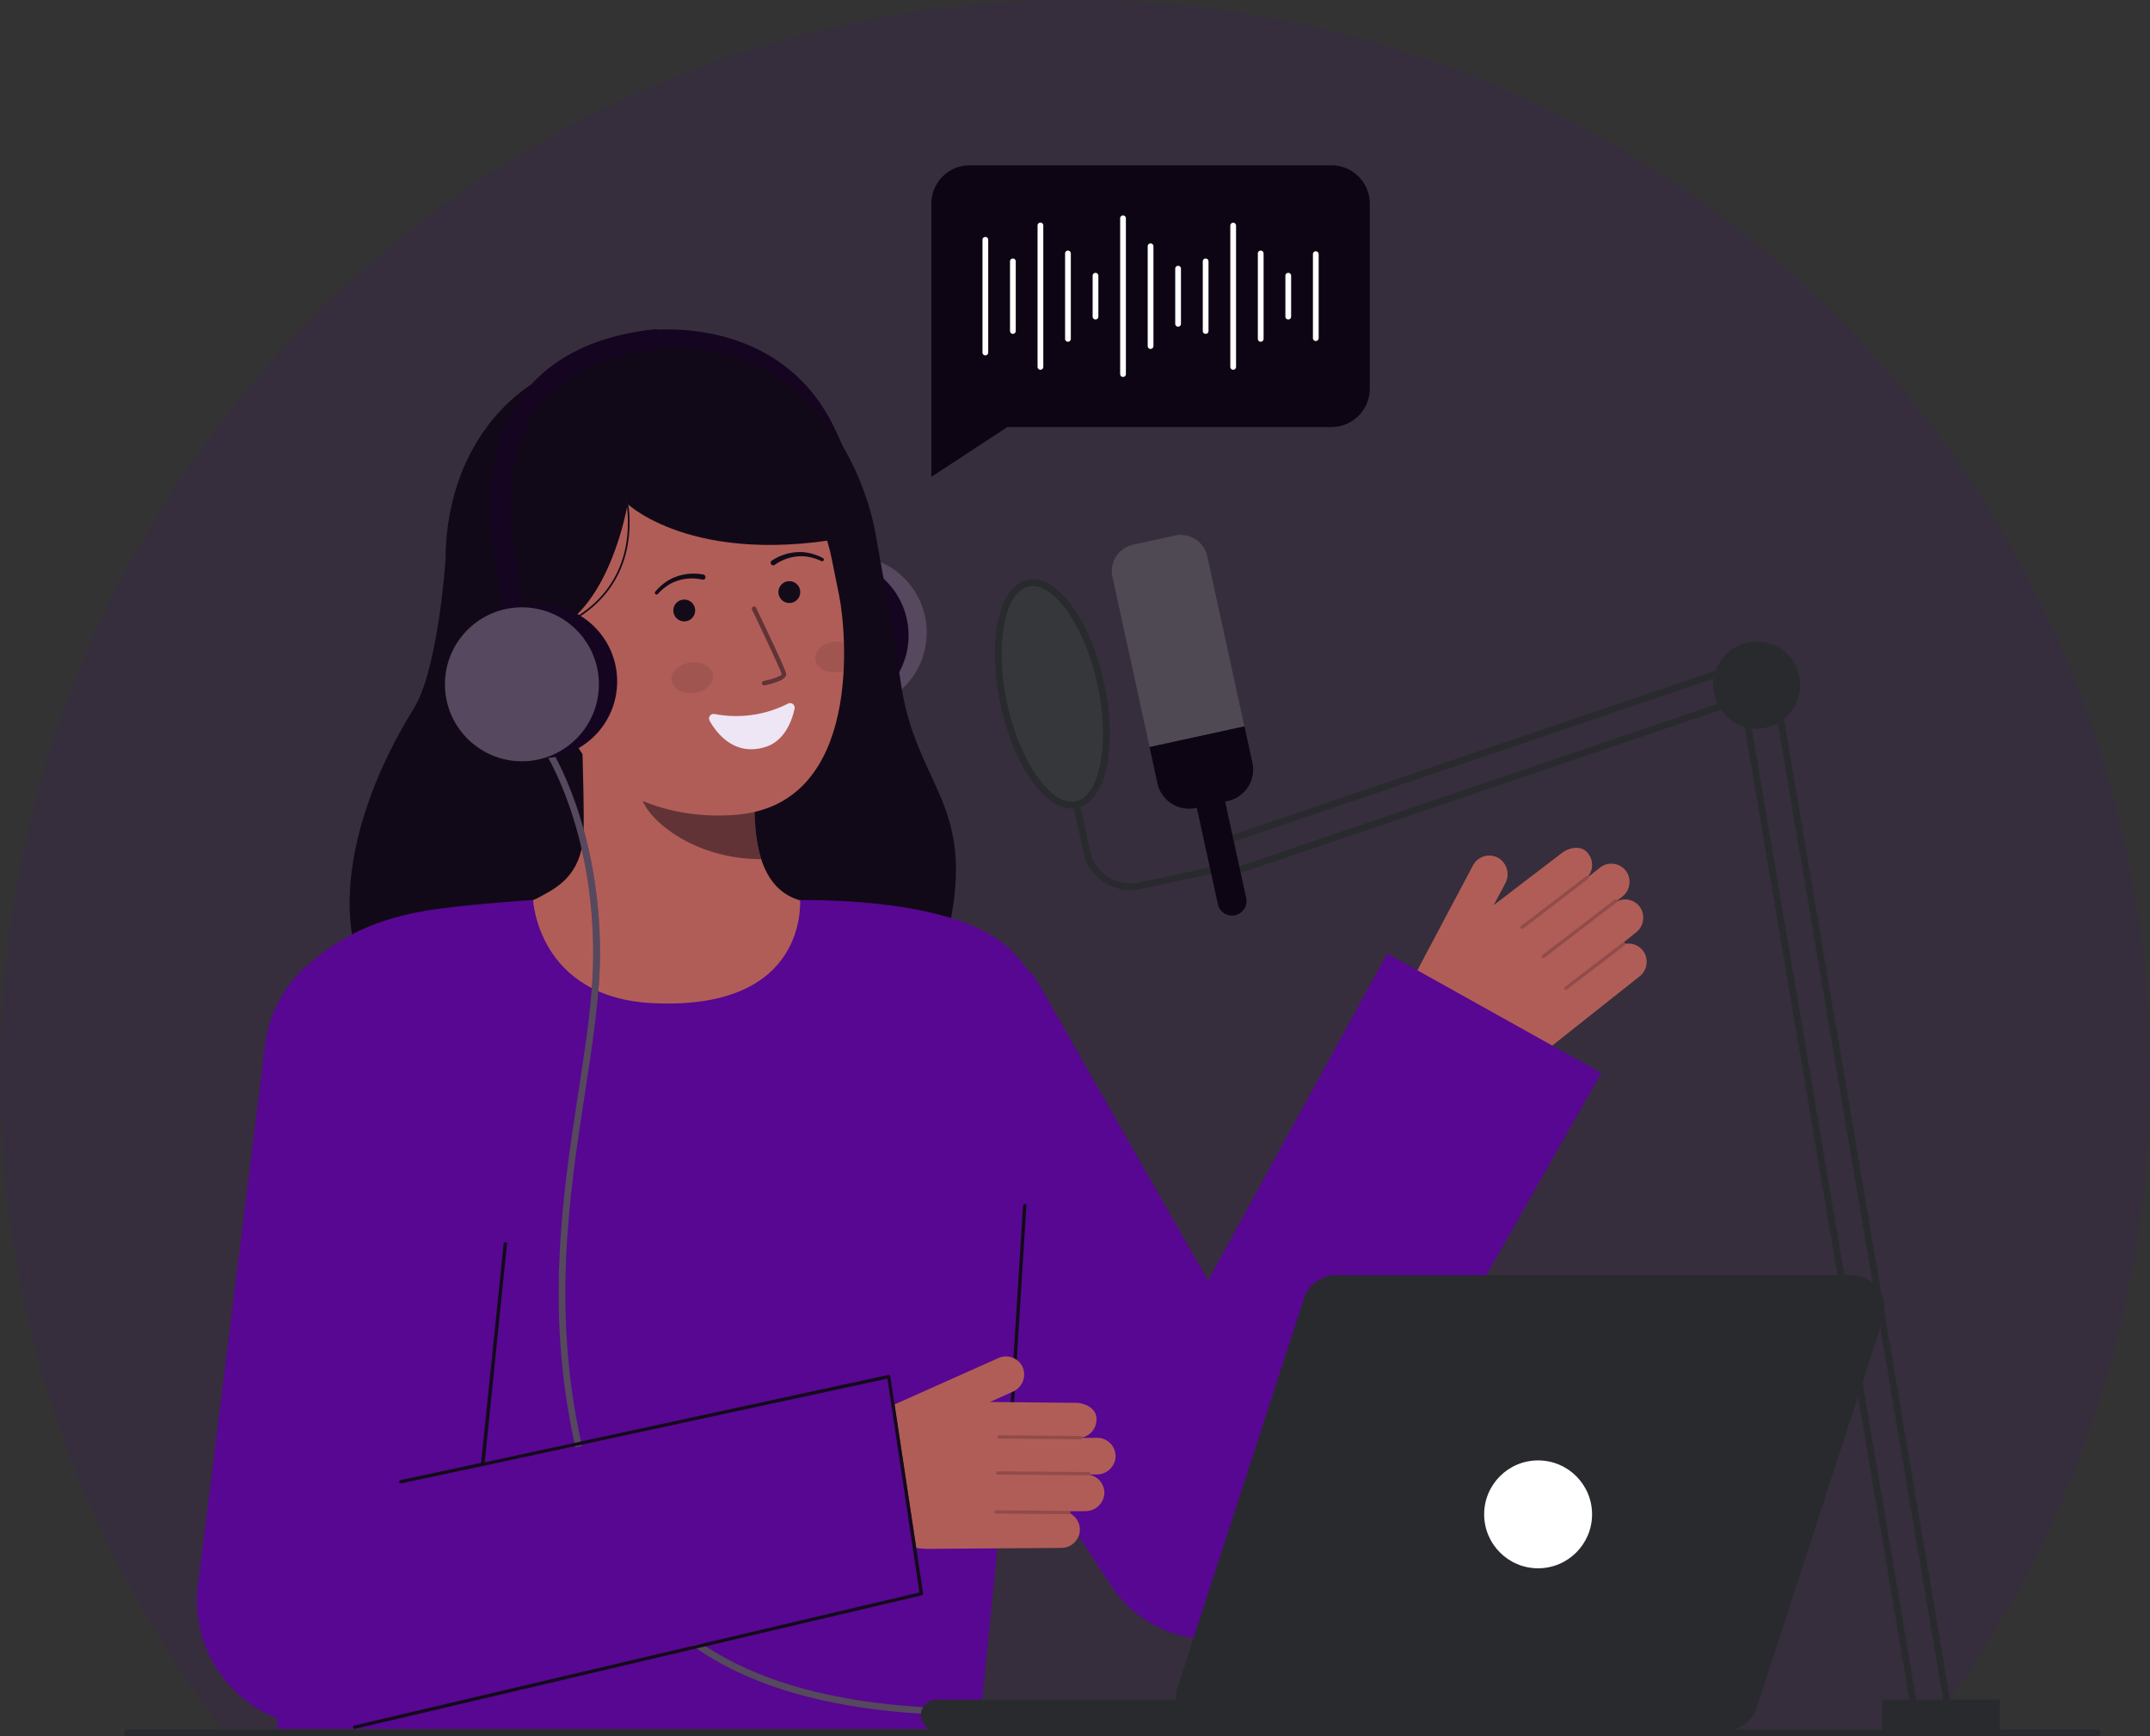 <svg id="Layer_1" data-name="Layer 1" xmlns="http://www.w3.org/2000/svg" viewBox="0 0 636.369 514.039"><rect x="0" y="0" width="636.369" height="514.039" fill="#333333" stroke="none"/><path d="M419.977,286.468l16.046-30.26a5.422,5.422,0,0,1,7.745-2,5.609,5.609,0,0,1,1.7,7.329l-3.441,6.489,20.186-15.438c2.215-1.755,6.055-2.493,7.86.12a5.419,5.419,0,0,1-.014,6.746.347.347,0,0,1,.059.056.418.418,0,0,1,.028.056l3.415-2.707a5.425,5.425,0,0,1,8.222,1.832,5.548,5.548,0,0,1-1.647,6.787l-1.453,1.152a.491.491,0,0,1,.011.175,5.419,5.419,0,0,1,6.779,1.821,5.592,5.592,0,0,1-1.3,7.482l-3.609,2.861a.5.5,0,0,1,.418.186.493.493,0,0,1,.093.263,5.424,5.424,0,0,1,5.835,3.039,5.544,5.544,0,0,1-1.708,6.666L454.75,313.261a27.292,27.292,0,0,1-30.423,2.351h0a18.01,18.01,0,0,1-7.024-24.1Z" fill="#bb6751"></path><g opacity="0.2"><path d="M450.153,274.83a.5.5,0,0,0,.694.084l19.178-14.706a.5.5,0,0,0-.609-.793l-19.178,14.7a.5.5,0,0,0-.092.7Z" fill="#0c0c0c"></path></g><g opacity="0.2"><path d="M456.405,283.467a.5.5,0,0,0,.694.084l21.4-16.412a.5.5,0,0,0,.092-.7.517.517,0,0,0-.7-.092l-21.4,16.411a.5.5,0,0,0-.092.7Z" fill="#0c0c0c"></path></g><g opacity="0.2"><path d="M463.123,292.861a.5.5,0,0,0,.694.083l17.073-13.091a.5.5,0,0,0-.609-.793l-17.073,13.091a.5.5,0,0,0-.092.7Z" fill="#0c0c0c"></path></g><path d="M419.977,286.468l16.046-30.26a5.422,5.422,0,0,1,7.745-2,5.609,5.609,0,0,1,1.7,7.329l-3.441,6.489-5.349,11.715" fill="#bb6751"></path><path d="M305.678,288.144,357.567,379.1,410.6,282.264l63.375,35.383L388.655,467.568a35.566,35.566,0,0,1-11.25,11.978,35.045,35.045,0,0,1-48.52-10.1l-.438-.669-91-138.864Z" fill="#580891"></path><path d="M253.594,184.752a3,3,0,0,0,2.44-2.22c.257-1.005,6.131-24.983-9.312-56.359-16.728-33.986-55.41-28.3-55.8-28.243a3,3,0,0,0,.931,5.928h0c1.412-.219,34.733-5.006,49.485,24.966,14.473,29.406,8.94,51.994,8.883,52.219a3,3,0,0,0,3.372,3.709Z" fill="#0E0514"></path><circle cx="251.531" cy="187.263" r="22.79" fill="#0E0514"></circle><circle cx="251.531" cy="187.263" r="22.79" fill="#fff" opacity="0.3"></circle><circle cx="246.13" cy="188.115" r="22.79" fill="#0E0514"></circle><path d="M131.863,165.859s-2.146,32.216-9.394,43.9c-20.866,33.648-26.911,71.5-6.016,91.277S270.624,321.091,280.72,275.6c8.5-38.294-9.741-42.412-14.18-74-2.008-14.294-7.533-44.267-7.533-44.267" fill="#0a0a0a"></path><path id="sk" d="M246.223,268.935c-.23-.03-2.783,42.33-51.994,38.637-34.068-2.552-46.215-38.7-46.995-38.7,3.673-.781,9.858-1.916,11.49-2.786,5.364-2.883,12-5.882,13.731-16.3,1-6-.694-36.722-.174-42.8l52.294,11.672c-.73,12.83-5.845,42.575,12.08,47.839C239.638,267.374,242.85,268.174,246.223,268.935Z" fill="#bb6751"></path><path id="sh" d="M225.308,254.347a37.911,37.911,0,0,1-1.573-8.116,86.576,86.576,0,0,1,.342-18.878,57.328,57.328,0,0,1-28.9-12.662c-.971,3.586-6.312,19.255-4.833,22.664C193.137,243.8,206.271,254.347,225.308,254.347Z" fill="#0c0c0c" opacity="0.5"></path><path d="M218.546,241.149c-20.618,2-47.294-6.252-52.82-33.708l-4.986-24.774c-5.526-27.456,4.415-52.617,30.266-57.82h0c25.852-5.2,49.654,13.166,55.181,40.622l2.207,10.968C250.514,186.972,255.331,237.59,218.546,241.149Z" fill="#bb6751"></path><ellipse cx="204.904" cy="200.663" rx="6.187" ry="4.538" transform="translate(-22.331 25.69) rotate(-6.804)" fill="#0c0c0c" opacity="0.1"></ellipse><path d="M241.292,195.221c.3,2.485,3.295,4.172,6.688,3.772a8.542,8.542,0,0,0,1.724-.391c.157-2.963.167-5.814.08-8.453a7.805,7.805,0,0,0-2.884-.169C243.507,190.381,241,192.725,241.292,195.221Z" fill="#0c0c0c" opacity="0.1"></path><path d="M226.3,202.9l.05-.008a29.031,29.031,0,0,0,3.1-.827c1.518-.508,3.5-1.342,3.228-2.715-.314-1.565-8-17.582-8.872-19.4a.666.666,0,1,0-1.2.577c3.277,6.821,8.555,18.035,8.767,19.089-.166.491-2.684,1.45-5.283,1.974a.665.665,0,0,0,.212,1.313Z" fill="#0c0c0c" opacity="0.5"></path><path d="M140.113,191.56l23.176-4.527c17.507-7.321,22.474-37.832,22.474-37.832s21.606,20.576,73.244,8.133c0,0-11.217-72.085-87.464-50.2-24.586,7.055-42,32.114-39.41,65.307C133.947,195.7,140.113,191.56,140.113,191.56Z" fill="#0a0a0a"></path><path d="M169.015,215.483c-7.856,1.581-15.916-5.542-17.5-13.4s3.915-13.471,11.771-15.052l5.108,4.449,7.373,22.641Z" fill="#bb6751"></path><path d="M229.375,167.178a13.631,13.631,0,0,1,6.663-2.448,12.055,12.055,0,0,1,3.6.2,14.577,14.577,0,0,1,3.451,1.169l.034.016a.509.509,0,0,0,.433-.922,15.66,15.66,0,0,0-3.675-1.383,13.224,13.224,0,0,0-3.937-.349,14.991,14.991,0,0,0-7.5,2.5.764.764,0,1,0,.86,1.264l.018-.013Z" fill="#0c0c0c"></path><path d="M208.2,170.1a15.007,15.007,0,0,0-7.888.558,13.227,13.227,0,0,0-3.5,1.829,15.67,15.67,0,0,0-2.866,2.685.509.509,0,0,0,.752.686l.027-.028a14.559,14.559,0,0,1,2.74-2.4,12.025,12.025,0,0,1,3.254-1.563,13.611,13.611,0,0,1,7.092-.289l.058.014a.764.764,0,0,0,.36-1.485Z" fill="#0c0c0c"></path><path d="M163.305,186.653c15.579-5.8,20.749-16.558,22.341-24.564a39.037,39.037,0,0,0-.283-16.135l-.482.132a38.529,38.529,0,0,1,.272,15.924c-1.572,7.874-6.668,18.461-22.023,24.175Z" fill="#0c0c0c"></path><path id="b_1_b" d="M193.311,296.983c-34.092-1.607-35.527-30.544-35.527-30.544s-16.892,1.092-28.121,2.611c-18.384,2.488-30.512,8.722-40.163,18.373-8.979,8.978-14.445,18.692-8.661,80.711,4.189,44.9,1.241,143.679,1.241,143.679H289.83s14.507-142.7,16.227-162.911c3.282-38.589,12.555-47.108-6.233-66.986-13.625-14.416-48.8-15.477-62.958-15.474C236.635,266.442,239.739,299.171,193.311,296.983Z" fill="#580891"></path><path d="M289.288,507.839c-87.974,0-109.151-38.55-118.263-76.26-10.081-41.715-4.632-77.156.176-108.426,2.256-14.674,4.387-28.533,4.387-40.889,0-37.121-14.017-59.09-14.159-59.307l1.676-1.092c.145.222,14.483,22.644,14.483,60.4,0,12.508-2.142,26.442-4.41,41.193-4.78,31.087-10.2,66.321-.209,107.652,8.93,36.953,29.732,74.73,116.319,74.73Z" fill="#0E0514"></path><path d="M289.288,507.839c-87.974,0-109.151-38.55-118.263-76.26-10.081-41.715-4.632-77.156.176-108.426,2.256-14.674,4.387-28.533,4.387-40.889,0-37.121-14.017-59.09-14.159-59.307l1.676-1.092c.145.222,14.483,22.644,14.483,60.4,0,12.508-2.142,26.442-4.41,41.193-4.78,31.087-10.2,66.321-.209,107.652,8.93,36.953,29.732,74.73,116.319,74.73Z" fill="#fff" opacity="0.3"></path><path d="M302.8,356.907a.5.5,0,0,1,1,.063L299.614,423.8a.5.5,0,0,1-.459.467.561.561,0,0,1-.071,0,.5.5,0,0,1-.468-.53" fill="#0c0c0c"></path><path d="M264.272,416l31.274-13.967a5.42,5.42,0,0,1,7.336,3.19,5.608,5.608,0,0,1-3.173,6.821l-6.706,3,25.411.261c2.826-.02,6.307,1.762,6.12,4.934a5.417,5.417,0,0,1-4.164,5.306.369.369,0,0,1,.012.081.456.456,0,0,1-.013.062l4.358-.032a5.425,5.425,0,0,1,5.352,6.506,5.548,5.548,0,0,1-5.476,4.334l-1.854.014a.483.483,0,0,1-.1.144,5.419,5.419,0,0,1,4.222,5.608,5.593,5.593,0,0,1-5.63,5.1l-4.606.033a.467.467,0,0,1,.127.668,5.425,5.425,0,0,1,2.727,5.987,5.546,5.546,0,0,1-5.449,4.2l-38.86.277a27.292,27.292,0,0,1-25.422-16.876h0a18.011,18.011,0,0,1,9.3-23.318Z" fill="#bb6751"></path><g opacity="0.2"><path d="M295.216,425.4a.5.5,0,0,0,.5.493l24.166.218a.5.5,0,0,0,.009-1l-24.166-.218a.5.5,0,0,0-.5.5Z" fill="#0c0c0c"></path></g><g opacity="0.2"><path d="M294.826,436.058a.5.5,0,0,0,.5.492l26.969.243a.5.5,0,0,0,.5-.5.519.519,0,0,0-.5-.5l-26.969-.243a.5.5,0,0,0-.5.5Z" fill="#0c0c0c"></path></g><g opacity="0.2"><path d="M294.337,447.6a.5.5,0,0,0,.5.493l21.513.194a.5.5,0,0,0,.009-1l-21.513-.195a.5.5,0,0,0-.5.5Z" fill="#0c0c0c"></path></g><path id="b_4_b" d="M273.223,471.679,99.836,511.093a37.5,37.5,0,0,1-41.038-43.5l19.842-159.6A37.5,37.5,0,1,1,152.6,320.432l-9.555,114.235L263.51,407.406Z" fill="#580891"></path><g id="b_4_st"><path d="M118.669,439.159a.5.5,0,0,1-.073-1l24.161-5.158a.494.494,0,0,1,.569.42.5.5,0,0,1-.421.568l-24.161,5.159A.474.474,0,0,1,118.669,439.159Z" fill="#0c0c0c"></path></g><g id="b_4_st-2" data-name="b_4_st"><path d="M105.038,511.813a.5.5,0,0,1-.065-1l167.162-39.371-9.471-63.3L142.919,434a.51.51,0,0,1-.426-.148.5.5,0,0,1-.134-.431l6.717-65.27a.492.492,0,0,1,.576-.41.5.5,0,0,1,.41.576l-6.6,64.6,119.434-25.871a.5.5,0,0,1,.618.362l9.713,64.273a.5.5,0,0,1-.353.6L105.1,511.809A.482.482,0,0,1,105.038,511.813Z" fill="#0c0c0c"></path></g><path d="M233.211,208.314a33.814,33.814,0,0,1-21.721,3.061,1.369,1.369,0,0,0-1.451,2.009c2.2,3.877,7.418,10.5,16.37,7.8,5.78-1.744,7.965-7.691,8.775-11.369A1.368,1.368,0,0,0,233.211,208.314Z" fill="#fff"></path><circle cx="233.63" cy="175.284" r="3.237" fill="#0c0c0c"></circle><circle cx="202.526" cy="180.73" r="3.237" fill="#0c0c0c"></circle><path d="M154.921,199.05a3,3,0,0,0,2.5-3.431l-5.329-33.756c-2.711-17.177-.1-31.538,7.537-41.53,7.243-9.471,18.888-15.139,34.6-16.853a3,3,0,0,0-.65-5.965c-17.409,1.893-30.437,8.347-38.716,19.173-8.663,11.328-11.671,27.272-8.7,46.11l5.328,33.756A3,3,0,0,0,154.921,199.05Z" fill="#0E0514"></path><circle cx="159.883" cy="201.729" r="22.79" fill="#0E0514"></circle><circle cx="154.482" cy="202.582" r="22.79" fill="#0E0514"></circle><circle cx="154.482" cy="202.582" r="22.79" fill="#fff" opacity="0.3"></circle><path d="M636.369,318.177a316.764,316.764,0,0,1-66.317,194.446H66.317A316.77,316.77,0,0,1,0,318.177C0,142.447,142.461,0,318.192,0S636.369,142.447,636.369,318.177Z" fill="#580891" opacity="0.1"></path><path d="M348.591,499.33l37.372-114.88a10.054,10.054,0,0,1,9.562-6.945H547.782a10.056,10.056,0,0,1,9.562,13.166L519.971,505.552a10.055,10.055,0,0,1-9.562,6.944H358.153A10.055,10.055,0,0,1,348.591,499.33Z" fill="#292a2e"></path><rect x="272.558" y="503.181" width="111.117" height="9.315" rx="4.598" fill="#292a2e"></rect><circle cx="455.259" cy="448.313" r="15.969" fill="#fff"></circle><circle cx="519.956" cy="202.811" r="12.894" fill="#292a2e"></circle><rect x="550.454" y="199.15" width="2" height="316.109" transform="translate(-51.902 97.094) rotate(-9.612)" fill="#292a2e"></rect><rect x="540.454" y="199.15" width="2" height="316.109" transform="translate(-52.043 95.424) rotate(-9.612)" fill="#292a2e"></rect><rect x="355.075" y="221.905" width="168.355" height="2" transform="translate(-48.365 153.203) rotate(-18.771)" fill="#292a2e"></rect><rect x="355.075" y="231.905" width="168.355" height="2" transform="translate(-51.583 153.735) rotate(-18.771)" fill="#292a2e"></rect><ellipse cx="311.468" cy="205.431" rx="14.653" ry="33.548" transform="translate(-36.649 71.159) rotate(-12.315)" fill="#292a2e"></ellipse><g opacity="0.06"><ellipse cx="311.468" cy="205.431" rx="14.653" ry="33.548" transform="translate(-36.649 71.159) rotate(-12.315)" fill="#fff"></ellipse></g><path d="M341.6,159.185h12.674a8.042,8.042,0,0,1,8.042,8.042v51.555a0,0,0,0,1,0,0H333.562a0,0,0,0,1,0,0V167.227a8.042,8.042,0,0,1,8.042-8.042Z" transform="translate(-32.301 78.56) rotate(-12.315)" fill="#0E0514"></path><g opacity="0.27"><path d="M341.6,159.185h12.674a8.042,8.042,0,0,1,8.042,8.042v51.555a0,0,0,0,1,0,0H333.562a0,0,0,0,1,0,0V167.227a8.042,8.042,0,0,1,8.042-8.042Z" transform="translate(-32.301 78.56) rotate(-12.315)" fill="#fff"></path></g><path d="M342.108,217.86h28.757a0,0,0,0,1,0,0v10.986a9.555,9.555,0,0,1-9.555,9.555h-9.647a9.555,9.555,0,0,1-9.555-9.555V217.86A0,0,0,0,1,342.108,217.86Z" transform="translate(-40.454 81.283) rotate(-12.315)" fill="#0E0514"></path><path d="M317.21,239.358c-8.174,0-17.162-12.848-21.035-30.589-1.94-8.886-2.249-17.587-.87-24.5,1.435-7.194,4.558-11.666,8.8-12.591,8.58-1.867,18.529,11.488,22.661,30.414h0c4.132,18.927.651,35.219-7.924,37.092A7.638,7.638,0,0,1,317.21,239.358ZM305.723,173.5a5.6,5.6,0,0,0-1.2.128c-3.362.734-6.008,4.754-7.259,11.029-1.326,6.648-1.02,15.059.863,23.682,3.762,17.235,13.04,30.467,20.28,28.886s10.16-17.474,6.4-34.71C321.249,186.22,312.75,173.5,305.723,173.5Z" fill="#292a2e"></path><path d="M334.622,263.549a14.3,14.3,0,0,1-13.941-11.23l-3.034-13.9,1.954-.427,3.034,13.9a12.273,12.273,0,0,0,14.607,9.372L362.27,255.8l.426,1.954-25.027,5.464A14.273,14.273,0,0,1,334.622,263.549Z" fill="#292a2e"></path><path d="M356.858,229.887h8.577a0,0,0,0,1,0,0v37.252a4.288,4.288,0,0,1-4.288,4.288h0a4.288,4.288,0,0,1-4.288-4.288V229.887A0,0,0,0,1,356.858,229.887Z" transform="translate(-45.152 82.796) rotate(-12.315)" fill="#0E0514"></path><rect x="557.075" y="503.181" width="34.857" height="9.858" fill="#292a2e"></rect><path d="M394.09,126.418H298.182l-22.513,14.745V60.288A11.347,11.347,0,0,1,287.016,48.94H394.09a11.348,11.348,0,0,1,11.348,11.348V115.07A11.348,11.348,0,0,1,394.09,126.418Z" fill="#0E0514"></path><path d="M291.65,105.209a.851.851,0,0,1-.85-.85V71a.85.85,0,1,1,1.7,0v33.36A.85.85,0,0,1,291.65,105.209Z" fill="#fff"></path><path d="M307.951,109.46a.851.851,0,0,1-.85-.85V66.748a.85.85,0,0,1,1.7,0V108.61A.85.85,0,0,1,307.951,109.46Z" fill="#fff"></path><path d="M389.456,100.958a.85.85,0,0,1-.85-.85V75.25a.85.85,0,0,1,1.7,0v24.858A.849.849,0,0,1,389.456,100.958Z" fill="#fff"></path><path d="M299.8,98.833a.85.85,0,0,1-.85-.85V77.375a.85.85,0,1,1,1.7,0V97.983A.851.851,0,0,1,299.8,98.833Z" fill="#fff"></path><path d="M324.252,94.582a.851.851,0,0,1-.85-.85V81.626a.85.85,0,0,1,1.7,0V93.732A.85.85,0,0,1,324.252,94.582Z" fill="#fff"></path><path d="M316.1,101.171a.85.85,0,0,1-.85-.85V75.037a.85.85,0,0,1,1.7,0v25.284A.851.851,0,0,1,316.1,101.171Z" fill="#fff"></path><path d="M365.005,109.46a.851.851,0,0,1-.851-.85V66.748a.851.851,0,0,1,1.7,0V108.61A.851.851,0,0,1,365.005,109.46Z" fill="#fff"></path><path d="M356.854,98.833a.85.85,0,0,1-.85-.85V77.375a.85.85,0,1,1,1.7,0V97.983A.85.85,0,0,1,356.854,98.833Z" fill="#fff"></path><path d="M381.306,94.582a.85.85,0,0,1-.85-.85V81.626a.85.85,0,0,1,1.7,0V93.732A.85.85,0,0,1,381.306,94.582Z" fill="#fff"></path><path d="M373.155,101.171a.85.85,0,0,1-.85-.85V75.037a.85.85,0,0,1,1.7,0v25.284A.85.85,0,0,1,373.155,101.171Z" fill="#fff"></path><path d="M348.7,96.707a.85.85,0,0,1-.85-.85V79.5a.851.851,0,0,1,1.7,0V95.857A.85.85,0,0,1,348.7,96.707Z" fill="#fff"></path><path d="M340.553,103.3a.85.85,0,0,1-.85-.85V72.912a.85.85,0,0,1,1.7,0v29.534A.851.851,0,0,1,340.553,103.3Z" fill="#fff"></path><path d="M332.4,111.585a.849.849,0,0,1-.85-.85V64.623a.85.85,0,1,1,1.7,0v46.112A.85.85,0,0,1,332.4,111.585Z" fill="#fff"></path><path d="M620.712,514.039h-583a1,1,0,1,1,0-2h583a1,1,0,0,1,0,2Z" fill="#292a2e"></path></svg>